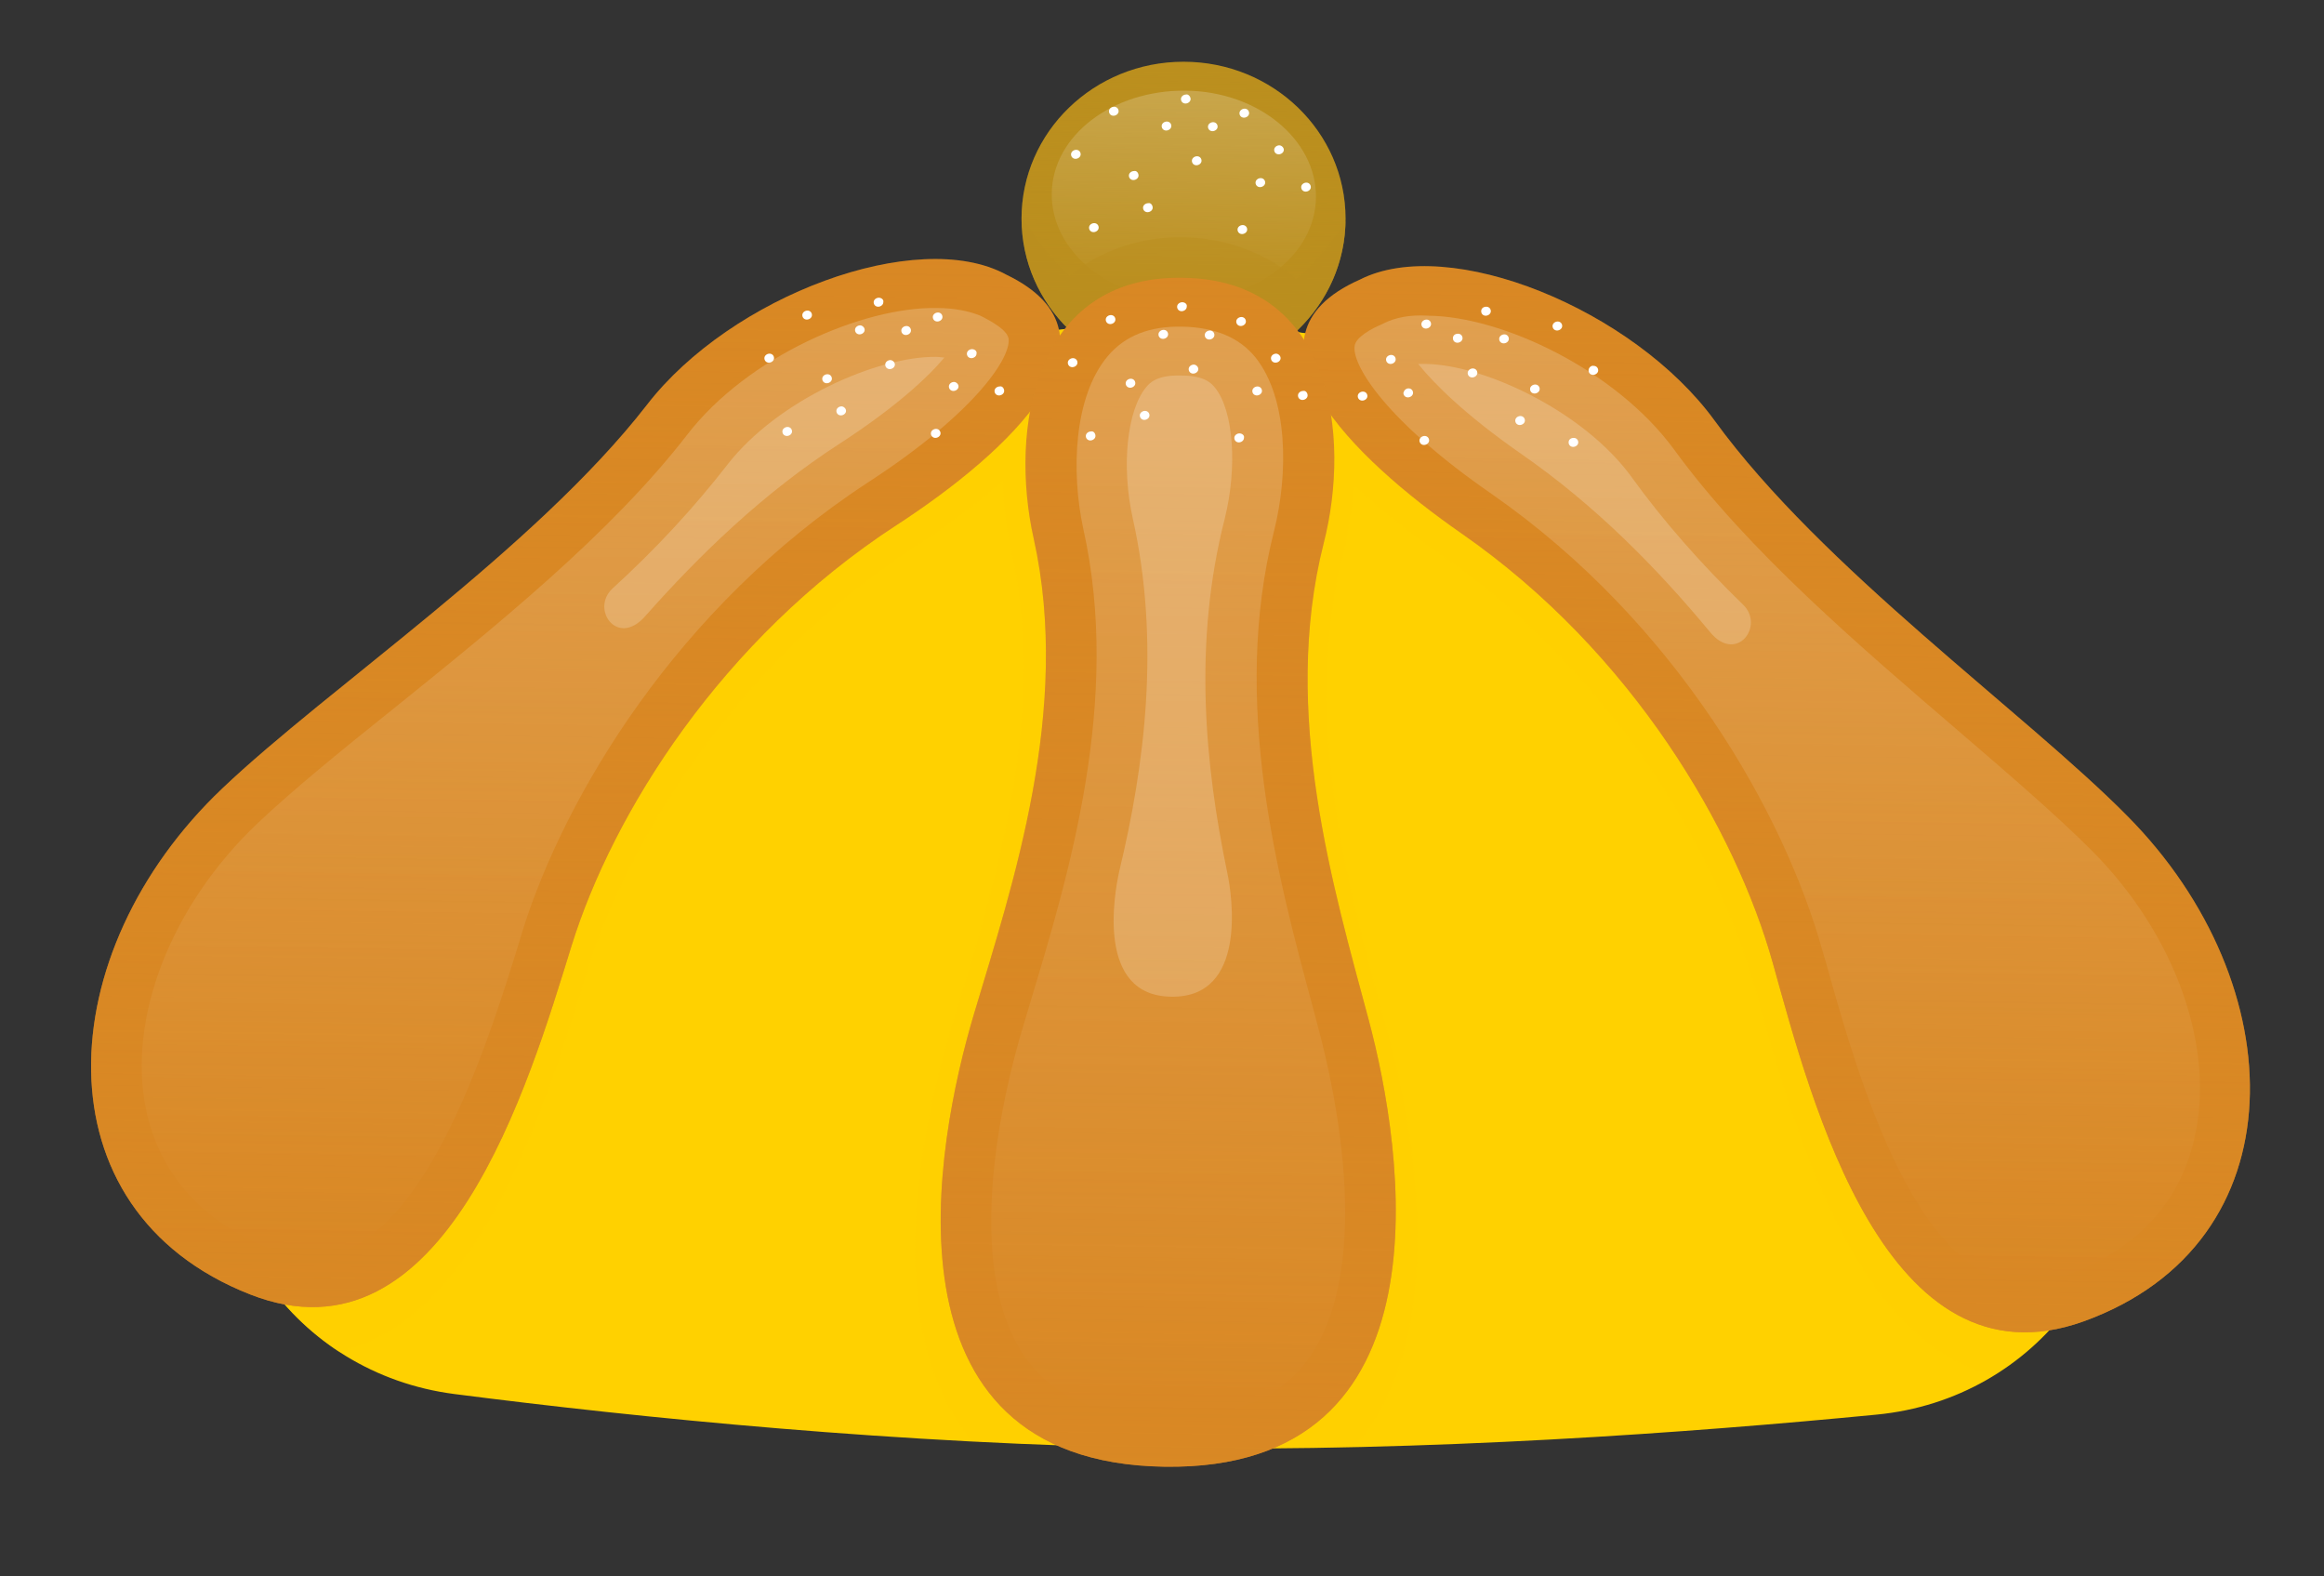 <?xml version="1.0" encoding="utf-8"?>
<!-- Generator: Adobe Illustrator 24.0.2, SVG Export Plug-In . SVG Version: 6.00 Build 0)  -->
<svg version="1.1" id="Capa_1" xmlns="http://www.w3.org/2000/svg" xmlns:xlink="http://www.w3.org/1999/xlink" x="0px" y="0px"
	 viewBox="0 0 361.5 245.1" style="enable-background:new 0 0 361.5 245.1;" xml:space="preserve">
<rect x="0" y="0" width="361.5" height="245.1" fill="#333333" stroke="none"/>
<style type="text/css">
	.st0{fill:#FFD100;}
	.st1{opacity:0.5;fill:#FFD100;enable-background:new    ;}
	.st2{fill:#BB8F1E;}
	.st3{opacity:0.7;fill:url(#SVGID_1_);enable-background:new    ;}
	.st4{opacity:0.2;fill:url(#SVGID_2_);enable-background:new    ;}
	.st5{opacity:0.5;fill:#BB8F1E;enable-background:new    ;}
	.st6{fill:#FFFFFF;}
	.st7{fill:#D98824;}
	.st8{opacity:0.7;fill:url(#SVGID_3_);enable-background:new    ;}
	.st9{opacity:0.15;fill:#D98824;enable-background:new    ;}
	.st10{opacity:0.2;fill:url(#SVGID_4_);enable-background:new    ;}
	.st11{opacity:0.2;fill:#FFFFFF;enable-background:new    ;}
	.st12{opacity:0.7;fill:url(#SVGID_5_);enable-background:new    ;}
	.st13{opacity:0.2;fill:url(#SVGID_6_);enable-background:new    ;}
	.st14{opacity:0.7;fill:url(#SVGID_7_);enable-background:new    ;}
	.st15{opacity:0.2;fill:url(#SVGID_8_);enable-background:new    ;}
</style>
<g>
	<g id="Layer_8">
		<g>
			<g>
				<path class="st0" d="M183.9,50.3c64.9,0.9,127.8,45,144.8,120.5c5.3,23.8-11.8,46.8-36.8,49.2c-28.9,2.8-69.6,5.8-110.7,5.2
					c-41.1-0.6-81.7-4.7-110.5-8.4c-24.9-3.2-41.3-26.7-35.2-50.3C54.7,91.6,119,49.4,183.9,50.3L183.9,50.3z"/>
				<path class="st1" d="M328.6,170.8C311.7,95.4,248.7,51.3,183.9,50.3C119,49.4,54.7,91.6,35.4,166.5
					c-4.4,17.3,3.2,34.4,17.3,43.7c1.8-0.4,3.5-1,5.2-1.8c18.3-8.5,27.4-38,32.9-55.6l0.5-1.7c6.2-19.9,22.9-47.7,50.9-66
					c4.1-2.6,9.1-6.2,13.8-10.3c0.1,3.8,0.6,7.5,1.3,10.8c5.6,25-2.1,50.5-8.3,70.9l-1.2,3.9c-3.8,12.8-11.3,44.5,2.6,62.7
					c0.3,0.4,0.6,0.7,0.9,1c9.8,0.5,19.7,0.8,29.6,1s19.9,0.1,29.7-0.1c0.3-0.3,0.6-0.6,0.9-1c14.4-17.8,8-49.7,4.6-62.6l-1.1-3.9
					c-5.6-20.6-12.5-46.3-6.1-71.2c0.8-3.3,1.4-7,1.7-10.8c4.6,4.2,9.5,8,13.5,10.7c27.5,19.1,43.3,47.4,48.9,67.5l0.5,1.7
					c4.9,17.8,13.2,47.5,31.2,56.5c1.7,0.8,3.4,1.5,5.1,1.9C324.4,205.1,332.5,188.1,328.6,170.8L328.6,170.8z"/>
			</g>
			<g>
				<ellipse class="st2" cx="184.1" cy="34" rx="25.2" ry="24.4"/>
				
					<linearGradient id="SVGID_1_" gradientUnits="userSpaceOnUse" x1="110.285" y1="-110.69" x2="110.285" y2="-61.89" gradientTransform="matrix(1 1.500927e-02 1.500927e-02 -1 75.143 -54.017)">
					<stop  offset="0" style="stop-color:#BB8F1E"/>
					<stop  offset="1" style="stop-color:#BB8F1E;stop-opacity:0"/>
				</linearGradient>
				<ellipse class="st3" cx="184.1" cy="34" rx="25.2" ry="24.4"/>
				
					<linearGradient id="SVGID_2_" gradientUnits="userSpaceOnUse" x1="110.281" y1="-66.42" x2="110.281" y2="-98.944" gradientTransform="matrix(1 1.500927e-02 1.500927e-02 -1 75.143 -54.017)">
					<stop  offset="0" style="stop-color:#FFFFFF"/>
					<stop  offset="1" style="stop-color:#FFFFFF;stop-opacity:0"/>
				</linearGradient>
				<path class="st4" d="M204.7,30.7c-0.1,9-9.4,16.1-20.8,16c-11.3-0.2-20.4-7.6-20.3-16.6c0.1-9,9.4-16.1,20.8-16
					S204.8,21.8,204.7,30.7z"/>
				<path class="st5" d="M209.3,34.4c0,0-3.8,5.9-7.7,9c0,0-6.3-6.3-17.5-6.5c-11.2-0.2-17.7,6-17.7,6c-3.8-3.2-7.4-9.2-7.4-9.2
					c-0.2,13.5,10.9,24.6,24.8,24.8C197.6,58.6,209.1,47.9,209.3,34.4L209.3,34.4L209.3,34.4z"/>
				<g>
					<path class="st6" d="M185.2,15.4c0,0.4-0.4,0.7-0.8,0.7c-0.4,0-0.7-0.3-0.7-0.7c0-0.4,0.4-0.7,0.8-0.7
						C184.8,14.6,185.2,15,185.2,15.4z"/>
					<path class="st6" d="M194.3,17.6c0,0.4-0.4,0.7-0.8,0.7c-0.4,0-0.7-0.3-0.7-0.7c0-0.4,0.4-0.7,0.8-0.7
						C194,16.9,194.3,17.2,194.3,17.6z"/>
					<path class="st6" d="M203.9,29.1c0,0.4-0.4,0.7-0.8,0.7c-0.4,0-0.7-0.3-0.7-0.7c0-0.4,0.4-0.7,0.8-0.7
						C203.6,28.4,203.9,28.7,203.9,29.1L203.9,29.1z"/>
					<path class="st6" d="M189.4,19.7c0,0.4-0.4,0.7-0.8,0.7c-0.4,0-0.7-0.3-0.7-0.7c0-0.4,0.4-0.7,0.8-0.7
						C189.1,19,189.4,19.3,189.4,19.7z"/>
					<path class="st6" d="M174,17.3c0,0.4-0.4,0.7-0.8,0.7c-0.4,0-0.7-0.3-0.7-0.7c0-0.4,0.4-0.7,0.8-0.7
						C173.7,16.6,174,16.9,174,17.3L174,17.3z"/>
					<path class="st6" d="M170.9,35.4c0,0.4-0.4,0.7-0.8,0.7c-0.4,0-0.7-0.3-0.7-0.7c0-0.4,0.4-0.7,0.8-0.7
						C170.6,34.7,170.9,35,170.9,35.4z"/>
					<path class="st6" d="M168.1,24c0,0.4-0.4,0.7-0.8,0.7c-0.4,0-0.7-0.3-0.7-0.7c0-0.4,0.4-0.7,0.8-0.7S168.1,23.6,168.1,24
						L168.1,24z"/>
					<path class="st6" d="M182.2,19.6c0,0.4-0.4,0.7-0.8,0.7c-0.4,0-0.7-0.3-0.7-0.7c0-0.4,0.4-0.7,0.8-0.7
						C181.9,18.9,182.2,19.2,182.2,19.6L182.2,19.6z"/>
					<path class="st6" d="M196.8,28.4c0,0.4-0.4,0.7-0.8,0.7c-0.4,0-0.7-0.3-0.7-0.7c0-0.4,0.4-0.7,0.8-0.7
						C196.5,27.7,196.8,28,196.8,28.4z"/>
					<path class="st6" d="M199.7,23.3c0,0.4-0.4,0.7-0.8,0.7c-0.4,0-0.7-0.3-0.7-0.7c0-0.4,0.4-0.7,0.8-0.7
						C199.3,22.6,199.7,22.9,199.7,23.3L199.7,23.3z"/>
					<path class="st6" d="M186.9,25c0,0.4-0.4,0.7-0.8,0.7c-0.4,0-0.7-0.3-0.7-0.7c0-0.4,0.4-0.7,0.8-0.7
						C186.6,24.3,186.9,24.6,186.9,25z"/>
					<path class="st6" d="M177.1,27.3c0,0.4-0.4,0.7-0.8,0.7c-0.4,0-0.7-0.3-0.7-0.7c0-0.4,0.4-0.7,0.8-0.7
						C176.8,26.5,177.1,26.9,177.1,27.3z"/>
					<path class="st6" d="M179.3,32.3c0,0.4-0.4,0.7-0.8,0.7c-0.4,0-0.7-0.3-0.7-0.7c0-0.4,0.4-0.7,0.8-0.7
						C179,31.5,179.3,31.9,179.3,32.3z"/>
					<path class="st6" d="M194,35.7c0,0.4-0.4,0.7-0.8,0.7c-0.4,0-0.7-0.3-0.7-0.7c0-0.4,0.4-0.7,0.8-0.7
						C193.7,35,194,35.3,194,35.7z"/>
				</g>
			</g>
			<g>
				<path class="st7" d="M156.5,42.7c20,9.6,0.3,27.7-17.1,39c-27.2,17.7-44.1,44.8-50.5,65.4c-6.6,21.3-19.7,66.1-50,54.2
					C5.5,188.2,7.8,148,34.6,122.6C51,107,83.2,85.4,100.6,63C113.7,46,142.7,35.2,156.5,42.7L156.5,42.7z"/>
				
					<linearGradient id="SVGID_3_" gradientUnits="userSpaceOnUse" x1="16.825" y1="-257.675" x2="16.825" y2="-93.251" gradientTransform="matrix(1 1.500927e-02 1.500927e-02 -1 75.143 -54.017)">
					<stop  offset="0" style="stop-color:#D98824"/>
					<stop  offset="1" style="stop-color:#D98824;stop-opacity:0"/>
				</linearGradient>
				<path class="st8" d="M156.5,42.7c20,9.6,0.3,27.7-17.1,39c-27.2,17.7-44.1,44.8-50.5,65.4c-6.6,21.3-19.7,66.1-50,54.2
					C5.5,188.2,7.8,148,34.6,122.6C51,107,83.2,85.4,100.6,63C113.7,46,142.7,35.2,156.5,42.7L156.5,42.7z"/>
				<path class="st9" d="M156.5,42.7c20,9.6,0.3,27.7-17.1,39c-27.2,17.7-44.1,44.8-50.5,65.4c-6.6,21.3-19.7,66.1-50,54.2
					C5.5,188.2,7.8,148,34.6,122.6C51,107,83.2,85.4,100.6,63C113.7,46,142.7,35.2,156.5,42.7L156.5,42.7z"/>
				
					<linearGradient id="SVGID_4_" gradientUnits="userSpaceOnUse" x1="16.845" y1="-100.82" x2="16.845" y2="-250.021" gradientTransform="matrix(1 1.500927e-02 1.500927e-02 -1 75.143 -54.017)">
					<stop  offset="0" style="stop-color:#FFFFFF"/>
					<stop  offset="1" style="stop-color:#FFFFFF;stop-opacity:0"/>
				</linearGradient>
				<path class="st10" d="M145.7,47.9c-11.4-0.2-29.4,7.5-38.8,19.7C95,83,77,97.5,61.1,110.3c-8,6.4-15.5,12.5-21,17.7
					c-13.5,12.8-20.3,30.3-17.4,44.5c2.1,10,8.7,17.5,19.1,21.6c4.7,1.9,8.7,1.9,12.5,0.1c13.6-6.3,22-33.3,26.5-47.8l0.5-1.7
					c6.6-21,24.1-50.3,53.6-69.6c16.5-10.7,22.2-19.2,22-22.3c-0.1-1.5-2.9-2.9-4-3.5l-0.4-0.2C150.8,48.4,148.5,47.9,145.7,47.9
					L145.7,47.9z"/>
				<path class="st11" d="M100.3,95.9c8.5-9.6,18.4-19.2,30.3-26.9c8.8-5.7,13.8-10.4,16.3-13.4c-0.4,0-0.8-0.1-1.3-0.1
					c-9.1-0.1-24.6,6.7-32.4,16.7c-5.2,6.7-11.2,13.2-17.9,19.3C91.8,94.7,96,100.7,100.3,95.9L100.3,95.9z"/>
				<g>
					<path class="st6" d="M137.4,47c0,0.4-0.4,0.7-0.8,0.7c-0.4,0-0.7-0.3-0.7-0.7c0-0.4,0.4-0.7,0.8-0.7
						C137.1,46.3,137.5,46.6,137.4,47L137.4,47z"/>
					<path class="st6" d="M146.6,49.3c0,0.4-0.4,0.7-0.8,0.7c-0.4,0-0.7-0.3-0.7-0.7c0-0.4,0.4-0.7,0.8-0.7
						C146.3,48.6,146.6,48.9,146.6,49.3L146.6,49.3z"/>
					<path class="st6" d="M156.2,60.8c0,0.4-0.4,0.7-0.8,0.7c-0.4,0-0.7-0.3-0.7-0.7c0-0.4,0.4-0.7,0.8-0.7
						C155.9,60,156.2,60.4,156.2,60.8z"/>
					<path class="st6" d="M141.7,51.4c0,0.4-0.4,0.7-0.8,0.7c-0.4,0-0.7-0.3-0.7-0.7c0-0.4,0.4-0.7,0.8-0.7
						C141.4,50.7,141.7,51,141.7,51.4L141.7,51.4z"/>
					<path class="st6" d="M126.3,49c0,0.4-0.4,0.7-0.8,0.7c-0.4,0-0.7-0.3-0.7-0.7c0-0.4,0.4-0.7,0.8-0.7
						C126,48.3,126.3,48.6,126.3,49z"/>
					<path class="st6" d="M123.2,67.1c0,0.4-0.4,0.7-0.8,0.7c-0.4,0-0.7-0.3-0.7-0.7c0-0.4,0.4-0.7,0.8-0.7
						C122.9,66.4,123.2,66.7,123.2,67.1L123.2,67.1z"/>
					<path class="st6" d="M120.4,55.7c0,0.4-0.4,0.7-0.8,0.7c-0.4,0-0.7-0.3-0.7-0.7c0-0.4,0.4-0.7,0.8-0.7
						C120.1,55,120.4,55.3,120.4,55.7z"/>
					<path class="st6" d="M134.5,51.3c0,0.4-0.4,0.7-0.8,0.7c-0.4,0-0.7-0.3-0.7-0.7c0-0.4,0.4-0.7,0.8-0.7
						C134.1,50.6,134.5,50.9,134.5,51.3z"/>
					<path class="st6" d="M149.1,60.1c0,0.4-0.4,0.7-0.8,0.7c-0.4,0-0.7-0.3-0.7-0.7c0-0.4,0.4-0.7,0.8-0.7
						C148.7,59.4,149.1,59.7,149.1,60.1L149.1,60.1z"/>
					<path class="st6" d="M151.9,55c0,0.4-0.4,0.7-0.8,0.7c-0.4,0-0.7-0.3-0.7-0.7c0-0.4,0.4-0.7,0.8-0.7
						C151.6,54.3,152,54.6,151.9,55z"/>
					<path class="st6" d="M139.2,56.7c0,0.4-0.4,0.7-0.8,0.7c-0.4,0-0.7-0.3-0.7-0.7c0-0.4,0.4-0.7,0.8-0.7
						C138.8,56,139.2,56.3,139.2,56.7z"/>
					<path class="st6" d="M129.4,58.9c0,0.4-0.4,0.7-0.8,0.7c-0.4,0-0.7-0.3-0.7-0.7c0-0.4,0.4-0.7,0.8-0.7S129.4,58.5,129.4,58.9
						L129.4,58.9z"/>
					<path class="st6" d="M131.6,63.9c0,0.4-0.4,0.7-0.8,0.7c-0.4,0-0.7-0.3-0.7-0.7c0-0.4,0.4-0.7,0.8-0.7
						C131.2,63.2,131.6,63.5,131.6,63.9L131.6,63.9z"/>
					<path class="st6" d="M146.3,67.4c0,0.4-0.4,0.7-0.8,0.7c-0.4,0-0.7-0.3-0.7-0.7c0-0.4,0.4-0.7,0.8-0.7
						C146,66.7,146.3,67,146.3,67.4L146.3,67.4z"/>
				</g>
			</g>
			<g>
				<path class="st7" d="M211.5,43.5c-20.3,9-1.1,27.7,15.9,39.5c26.6,18.5,42.6,46.1,48.4,66.9c6,21.5,17.6,66.6,48.3,55.6
					c33.8-12.2,32.8-52.4,6.8-78.6c-15.9-16.1-47.5-38.5-64.2-61.5C254.1,48.1,225.4,36.4,211.5,43.5L211.5,43.5z"/>
				
					<linearGradient id="SVGID_5_" gradientUnits="userSpaceOnUse" x1="3674.348" y1="-258.24" x2="3674.348" y2="-93.89" gradientTransform="matrix(-1 -1.500928e-02 1.500928e-02 -1 3952.729 3.668)">
					<stop  offset="0" style="stop-color:#D98824"/>
					<stop  offset="1" style="stop-color:#D98824;stop-opacity:0"/>
				</linearGradient>
				<path class="st12" d="M211.5,43.5c-20.3,9-1.1,27.7,15.9,39.5c26.6,18.5,42.6,46.1,48.4,66.9c6,21.5,17.6,66.6,48.3,55.6
					c33.8-12.2,32.8-52.4,6.8-78.6c-15.9-16.1-47.5-38.5-64.2-61.5C254.1,48.1,225.4,36.4,211.5,43.5L211.5,43.5z"/>
				<path class="st9" d="M211.5,43.5c-20.3,9-1.1,27.7,15.9,39.5c26.6,18.5,42.6,46.1,48.4,66.9c6,21.5,17.6,66.6,48.3,55.6
					c33.8-12.2,32.8-52.4,6.8-78.6c-15.9-16.1-47.5-38.5-64.2-61.5C254.1,48.1,225.4,36.4,211.5,43.5L211.5,43.5z"/>
				
					<linearGradient id="SVGID_6_" gradientUnits="userSpaceOnUse" x1="3674.354" y1="-101.49" x2="3674.354" y2="-250.609" gradientTransform="matrix(-1 -1.500928e-02 1.500928e-02 -1 3952.729 3.668)">
					<stop  offset="0" style="stop-color:#FFFFFF"/>
					<stop  offset="1" style="stop-color:#FFFFFF;stop-opacity:0"/>
				</linearGradient>
				<path class="st13" d="M215.2,50.3l-0.4,0.2c-1.2,0.5-4,1.9-4.1,3.4c-0.3,3.1,5.1,11.7,21.3,22.9c28.9,20.1,45.6,49.9,51.5,71.1
					l0.5,1.7c4.1,14.6,11.6,41.8,25,48.5c3.7,1.9,7.7,1.9,12.5,0.2c10.6-3.8,17.5-11.1,19.8-21.1c3.4-14.2-2.9-31.9-16-45
					c-5.3-5.3-12.6-11.6-20.4-18.3c-15.5-13.3-33.1-28.3-44.5-44c-9.1-12.4-26.8-20.7-38.2-20.8C219.3,48.9,217,49.4,215.2,50.3
					L215.2,50.3z"/>
				<path class="st11" d="M271.1,94c-6.5-6.3-12.4-13-17.3-19.8C246.4,64,231,56.8,221.9,56.6c-0.5,0-0.9,0-1.3,0
					c2.5,3.1,7.3,7.9,15.9,13.9c11.7,8.1,21.3,17.9,29.5,27.8C270.1,103.3,274.6,97.3,271.1,94L271.1,94z"/>
				<g>
					<path class="st6" d="M230.4,48.4c0,0.4,0.3,0.7,0.7,0.7c0.4,0,0.8-0.3,0.8-0.7c0-0.4-0.3-0.7-0.7-0.7
						C230.7,47.7,230.4,48,230.4,48.4z"/>
					<path class="st6" d="M221.1,50.4c0,0.4,0.3,0.7,0.7,0.7s0.8-0.3,0.8-0.7c0-0.4-0.3-0.7-0.7-0.7S221.1,50,221.1,50.4z"/>
					<path class="st6" d="M211.2,61.6c0,0.4,0.3,0.7,0.7,0.7s0.8-0.3,0.8-0.7c0-0.4-0.3-0.7-0.7-0.7
						C211.6,60.9,211.2,61.2,211.2,61.6L211.2,61.6z"/>
					<path class="st6" d="M226,52.6c0,0.4,0.3,0.7,0.7,0.7c0.4,0,0.8-0.3,0.8-0.7c0-0.4-0.3-0.7-0.7-0.7
						C226.3,51.9,226,52.2,226,52.6z"/>
					<path class="st6" d="M241.5,50.7c0,0.4,0.3,0.7,0.7,0.7c0.4,0,0.8-0.3,0.8-0.7c0-0.4-0.3-0.7-0.7-0.7S241.5,50.3,241.5,50.7
						L241.5,50.7z"/>
					<path class="st6" d="M244,68.8c0,0.4,0.3,0.7,0.7,0.7c0.4,0,0.8-0.3,0.8-0.7c0-0.4-0.3-0.7-0.7-0.7
						C244.3,68.1,244,68.4,244,68.8z"/>
					<path class="st6" d="M247.1,57.6c0,0.4,0.3,0.7,0.7,0.7s0.8-0.3,0.8-0.7c0-0.4-0.3-0.7-0.7-0.7
						C247.5,56.8,247.1,57.2,247.1,57.6L247.1,57.6z"/>
					<path class="st6" d="M233.2,52.7c0,0.4,0.3,0.7,0.7,0.7s0.8-0.3,0.8-0.7c0-0.4-0.3-0.7-0.7-0.7S233.2,52.3,233.2,52.7z"/>
					<path class="st6" d="M218.3,61.1c0,0.4,0.3,0.7,0.7,0.7s0.8-0.3,0.8-0.7c0-0.4-0.3-0.7-0.7-0.7S218.4,60.7,218.3,61.1z"/>
					<path class="st6" d="M215.6,55.9c0,0.4,0.3,0.7,0.7,0.7s0.8-0.3,0.8-0.7c0-0.4-0.3-0.7-0.7-0.7S215.6,55.5,215.6,55.9z"/>
					<path class="st6" d="M228.3,58c0,0.4,0.3,0.7,0.7,0.7s0.8-0.3,0.8-0.7c0-0.4-0.3-0.7-0.7-0.7C228.7,57.3,228.3,57.6,228.3,58
						L228.3,58z"/>
					<path class="st6" d="M238,60.5c0,0.4,0.3,0.7,0.7,0.7s0.8-0.3,0.8-0.7c0-0.4-0.3-0.7-0.7-0.7S238,60.1,238,60.5z"/>
					<path class="st6" d="M235.7,65.4c0,0.4,0.3,0.7,0.7,0.7s0.8-0.3,0.8-0.7c0-0.4-0.3-0.7-0.7-0.7S235.7,65,235.7,65.4z"/>
					<path class="st6" d="M220.8,68.5c0,0.4,0.3,0.7,0.7,0.7s0.8-0.3,0.8-0.7c0-0.4-0.3-0.7-0.7-0.7S220.8,68.1,220.8,68.5z"/>
				</g>
			</g>
			<g>
				<path class="st7" d="M184,43.2c23.2,0.3,26.2,24.5,21.9,41.3c-6.7,26.4,1.6,53.9,7,74.1s13.3,70.2-31.8,69.5
					c-45.1-0.7-35.6-50.3-29.6-70.4c6-20.1,15.2-47.3,9.3-73.9C157,66.9,160.7,42.8,184,43.2L184,43.2z"/>
				
					<linearGradient id="SVGID_7_" gradientUnits="userSpaceOnUse" x1="110.217" y1="-280.529" x2="110.217" y2="-95.527" gradientTransform="matrix(1 1.500927e-02 1.500927e-02 -1 75.143 -54.017)">
					<stop  offset="0" style="stop-color:#D98824"/>
					<stop  offset="1" style="stop-color:#D98824;stop-opacity:0"/>
				</linearGradient>
				<path class="st14" d="M184,43.2c23.2,0.3,26.2,24.5,21.9,41.3c-6.7,26.4,1.6,53.9,7,74.1s13.3,70.2-31.8,69.5
					c-45.1-0.7-35.6-50.3-29.6-70.4c6-20.1,15.2-47.3,9.3-73.9C157,66.9,160.7,42.8,184,43.2L184,43.2z"/>
				
					<linearGradient id="SVGID_8_" gradientUnits="userSpaceOnUse" x1="110.21" y1="-103.168" x2="110.21" y2="-272.878" gradientTransform="matrix(1 1.500927e-02 1.500927e-02 -1 75.143 -54.017)">
					<stop  offset="0" style="stop-color:#FFFFFF"/>
					<stop  offset="1" style="stop-color:#FFFFFF;stop-opacity:0"/>
				</linearGradient>
				<path class="st15" d="M183.9,50.8c-5.1-0.1-8.9,1.4-11.6,4.6c-5.3,6.3-5.7,18-3.8,26.8c6,26.8-2.3,54-8.3,73.9l-1.1,3.7
					c-2.6,8.5-10.1,37.6,0.9,52c4.3,5.7,11.3,8.5,21.2,8.6s17-2.5,21.5-8c11.5-14.1,4.8-43.3,2.5-52l-1-3.8
					c-5.4-20-12.8-47.4-6-74.1c2.2-8.8,2.2-20.5-2.9-26.9C192.8,52.5,189,50.9,183.9,50.8L183.9,50.8z"/>
				<path class="st11" d="M182.2,155c11.8,0.2,9.5-15.6,8.7-19.3c-3.5-16.8-5.3-35.8-0.4-55c2-8,1.4-16.8-1.5-20.4
					c-0.5-0.6-1.5-1.9-5.3-1.9c-3.8-0.1-4.9,1.2-5.4,1.8c-3,3.6-3.9,12.3-2.1,20.4c4.3,19.2,1.9,38.3-2.1,54.9
					C173.3,139.1,170.5,154.9,182.2,155L182.2,155z"/>
				<g>
					<path class="st6" d="M184.6,47.7c0,0.4-0.4,0.7-0.8,0.7c-0.4,0-0.7-0.3-0.7-0.7c0-0.4,0.4-0.7,0.8-0.7
						C184.3,47,184.7,47.3,184.6,47.7z"/>
					<path class="st6" d="M193.8,50c0,0.4-0.4,0.7-0.8,0.7c-0.4,0-0.7-0.3-0.7-0.7c0-0.4,0.4-0.7,0.8-0.7
						C193.5,49.3,193.8,49.6,193.8,50L193.8,50z"/>
					<path class="st6" d="M203.4,61.5c0,0.4-0.4,0.7-0.8,0.7c-0.4,0-0.7-0.3-0.7-0.7c0-0.4,0.4-0.7,0.8-0.7
						C203.1,60.7,203.4,61.1,203.4,61.5z"/>
					<path class="st6" d="M188.9,52.1c0,0.4-0.4,0.7-0.8,0.7c-0.4,0-0.7-0.3-0.7-0.7c0-0.4,0.4-0.7,0.8-0.7
						C188.6,51.4,188.9,51.7,188.9,52.1z"/>
					<path class="st6" d="M173.5,49.7c0,0.4-0.4,0.7-0.8,0.7c-0.4,0-0.7-0.3-0.7-0.7c0-0.4,0.4-0.7,0.8-0.7
						C173.2,49,173.5,49.3,173.5,49.7L173.5,49.7z"/>
					<path class="st6" d="M170.4,67.8c0,0.4-0.4,0.7-0.8,0.7c-0.4,0-0.7-0.3-0.7-0.7c0-0.4,0.4-0.7,0.8-0.7
						C170.1,67,170.4,67.4,170.4,67.8z"/>
					<path class="st6" d="M167.6,56.4c0,0.4-0.4,0.7-0.8,0.7c-0.4,0-0.7-0.3-0.7-0.7c0-0.4,0.4-0.7,0.8-0.7
						C167.3,55.7,167.6,56,167.6,56.4z"/>
					<path class="st6" d="M181.7,52c0,0.4-0.4,0.7-0.8,0.7c-0.4,0-0.7-0.3-0.7-0.7c0-0.4,0.4-0.7,0.8-0.7
						C181.4,51.3,181.7,51.6,181.7,52L181.7,52z"/>
					<path class="st6" d="M196.3,60.8c0,0.4-0.4,0.7-0.8,0.7c-0.4,0-0.7-0.3-0.7-0.7c0-0.4,0.4-0.7,0.8-0.7
						C196,60.1,196.3,60.4,196.3,60.8z"/>
					<path class="st6" d="M199.2,55.7c0,0.4-0.4,0.7-0.8,0.7c-0.4,0-0.7-0.3-0.7-0.7c0-0.4,0.4-0.7,0.8-0.7
						C198.8,55,199.2,55.3,199.2,55.7L199.2,55.7z"/>
					<path class="st6" d="M186.4,57.4c0,0.4-0.4,0.7-0.8,0.7c-0.4,0-0.7-0.3-0.7-0.7c0-0.4,0.4-0.7,0.8-0.7
						C186,56.7,186.4,57,186.4,57.4L186.4,57.4z"/>
					<path class="st6" d="M176.6,59.6c0,0.4-0.4,0.7-0.8,0.7s-0.7-0.3-0.7-0.7c0-0.4,0.4-0.7,0.8-0.7
						C176.3,58.9,176.6,59.2,176.6,59.6L176.6,59.6z"/>
					<path class="st6" d="M178.8,64.6c0,0.4-0.4,0.7-0.8,0.7c-0.4,0-0.7-0.3-0.7-0.7c0-0.4,0.4-0.7,0.8-0.7
						C178.5,63.9,178.8,64.2,178.8,64.6z"/>
					<path class="st6" d="M193.5,68.1c0,0.4-0.4,0.7-0.8,0.7c-0.4,0-0.7-0.3-0.7-0.7c0-0.4,0.4-0.7,0.8-0.7
						C193.2,67.4,193.6,67.7,193.5,68.1L193.5,68.1z"/>
				</g>
			</g>
		</g>
	</g>
</g>
</svg>
